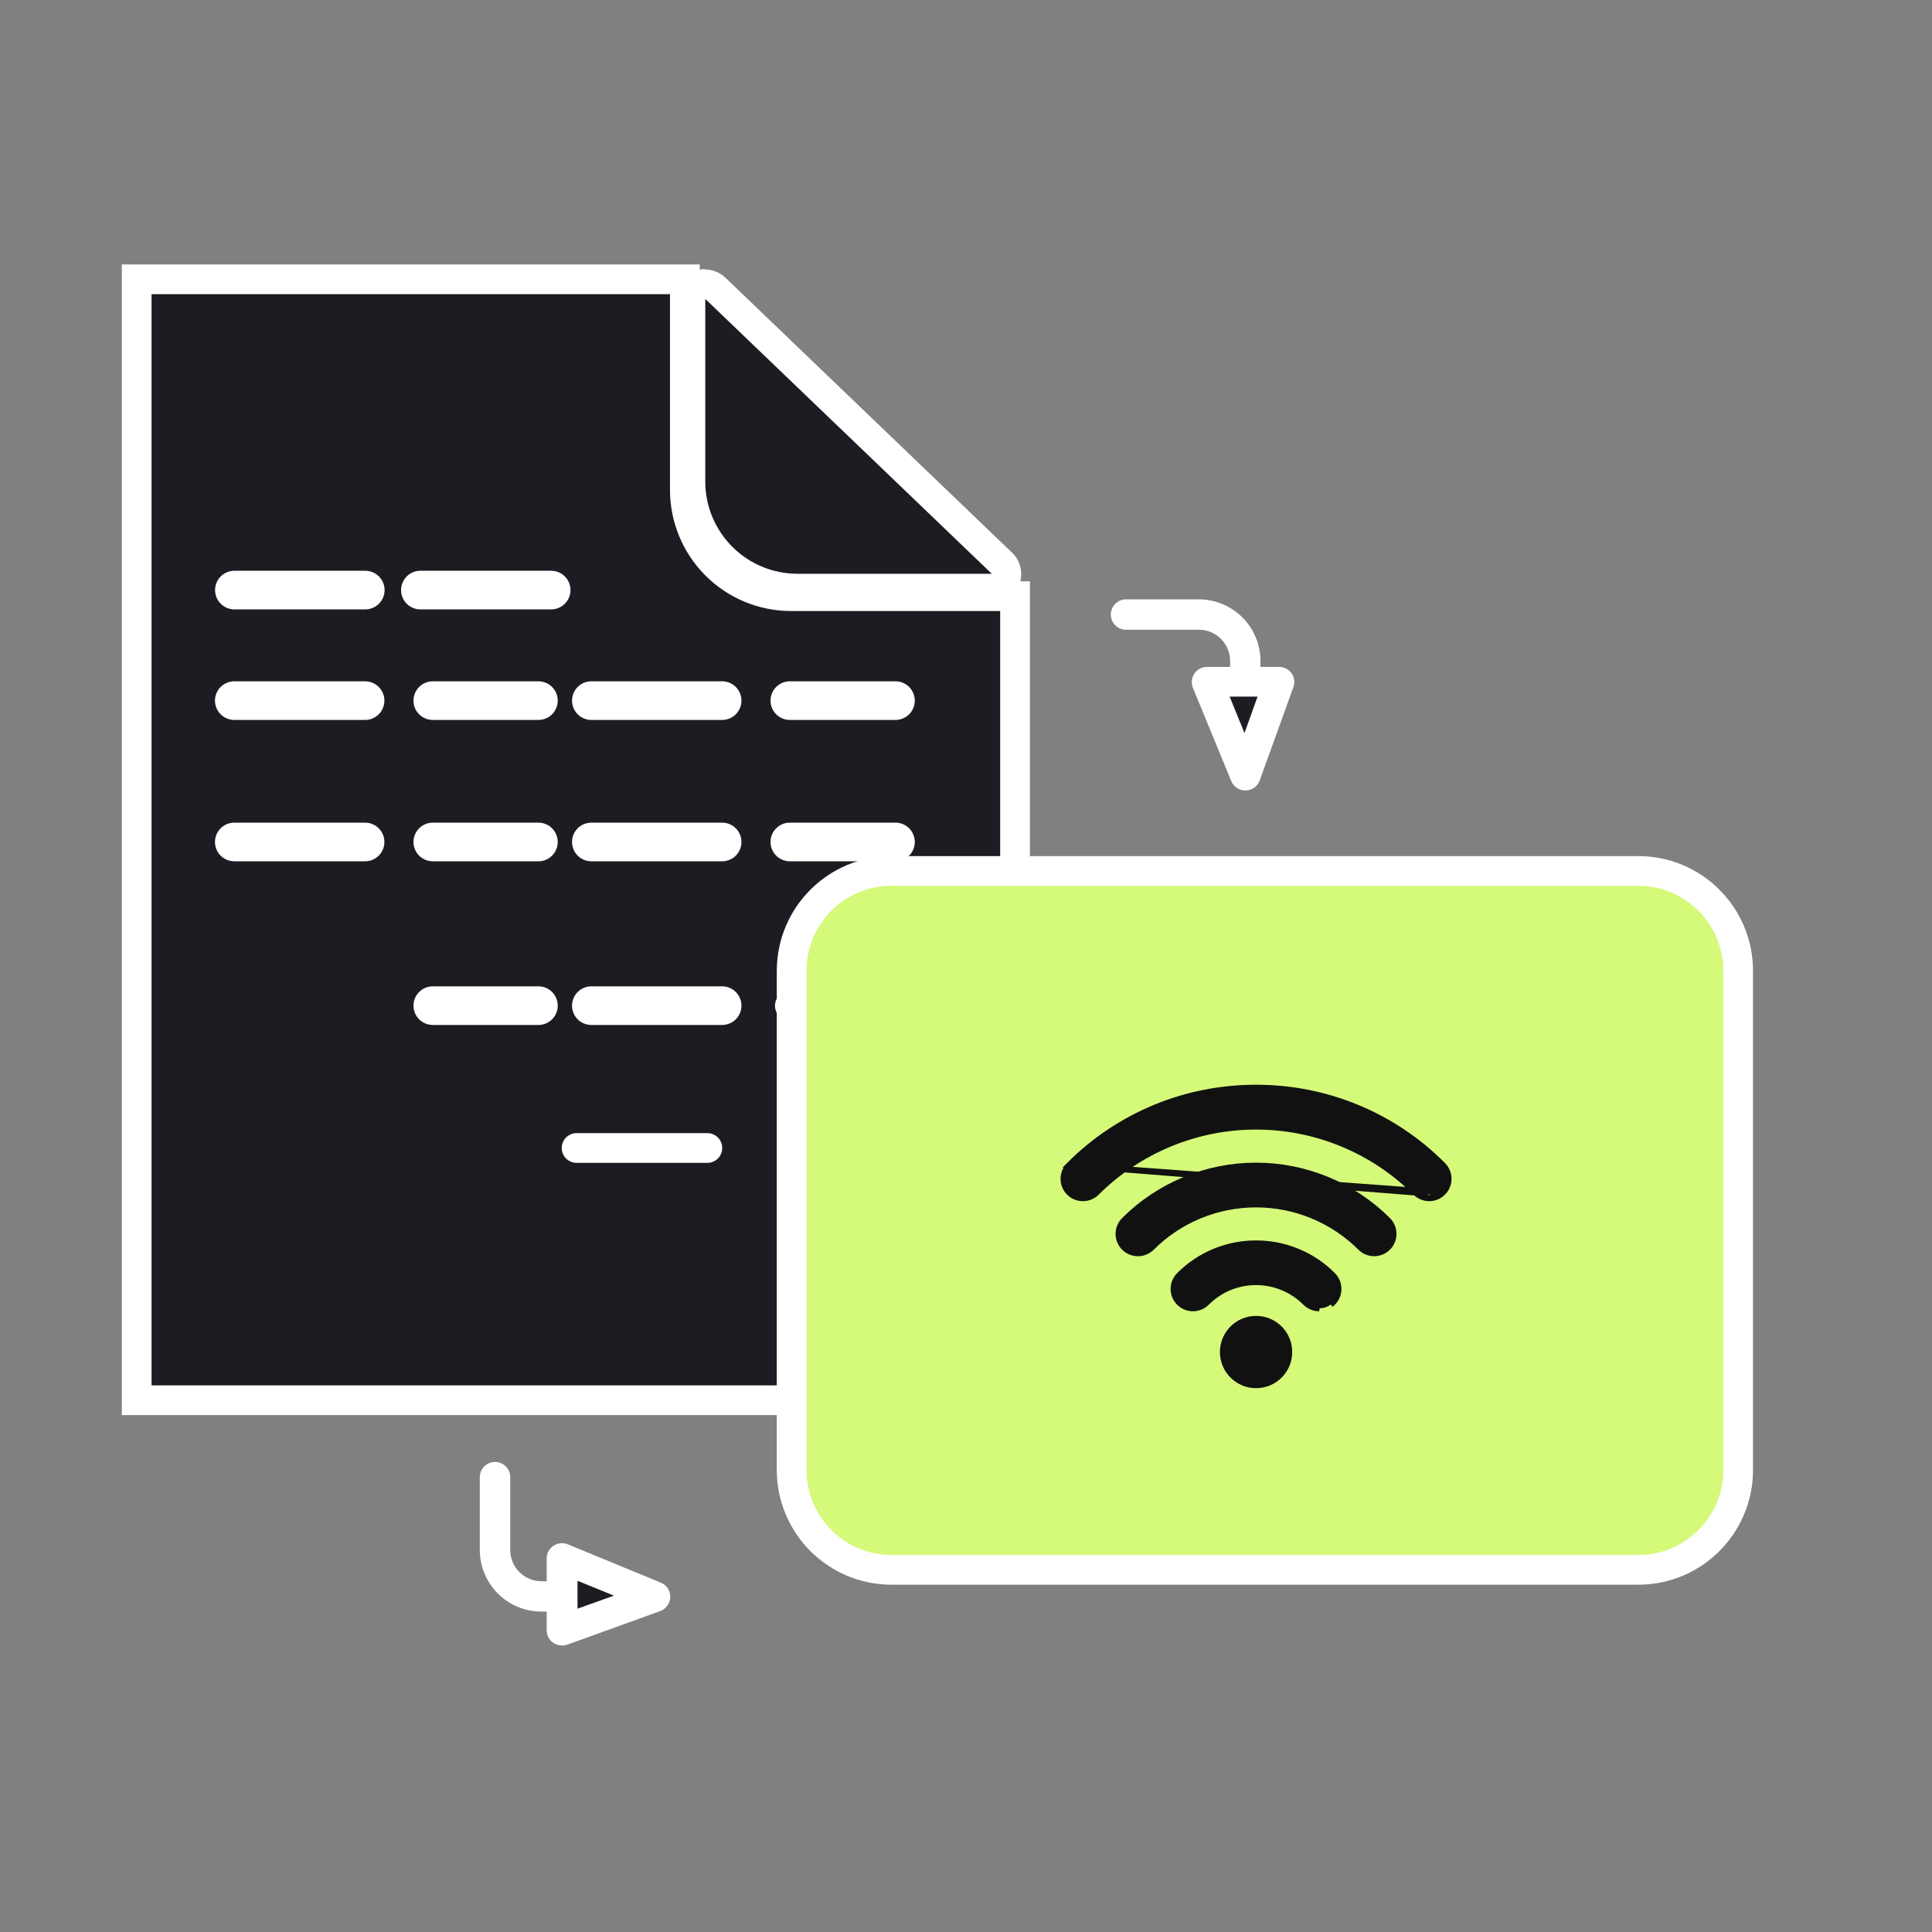 <svg width="100" height="100" viewBox="0 0 100 100" fill="none" xmlns="http://www.w3.org/2000/svg">
<rect x="0" y="0" width="100" height="100" fill="#808080" stroke="none"/>
<g clip-path="url(#clip0_537_15301)">
<path d="M35.448 25.363V14.458H7.075V72.476H47.057C48.51 72.471 49.901 71.892 50.928 70.864C51.956 69.836 52.534 68.444 52.538 66.991V30.858H40.934C39.478 30.855 38.084 30.274 37.056 29.244C36.027 28.214 35.449 26.819 35.448 25.363Z" fill="#1D1C23" stroke="white" stroke-width="1.538" stroke-miterlimit="10"/>
<path d="M22.401 52.052H27.868" stroke="white" stroke-width="2" stroke-linecap="round" stroke-linejoin="round"/>
<path d="M30.608 52.052H37.377" stroke="white" stroke-width="2" stroke-linecap="round" stroke-linejoin="round"/>
<path d="M40.882 52.052H46.349" stroke="white" stroke-width="1.538" stroke-linecap="round" stroke-linejoin="round"/>
<path d="M12.127 36.264H18.896" stroke="white" stroke-width="2" stroke-linecap="round" stroke-linejoin="round"/>
<path d="M22.401 36.264H27.868" stroke="white" stroke-width="2" stroke-linecap="round" stroke-linejoin="round"/>
<path d="M30.608 36.264H37.377" stroke="white" stroke-width="2" stroke-linecap="round" stroke-linejoin="round"/>
<path d="M40.882 36.264H46.349" stroke="white" stroke-width="2" stroke-linecap="round" stroke-linejoin="round"/>
<path d="M12.127 43.58H18.896" stroke="white" stroke-width="2" stroke-linecap="round" stroke-linejoin="round"/>
<path d="M22.401 43.58H27.868" stroke="white" stroke-width="2" stroke-linecap="round" stroke-linejoin="round"/>
<path d="M30.608 43.58H37.377" stroke="white" stroke-width="2" stroke-linecap="round" stroke-linejoin="round"/>
<path d="M40.882 43.58H46.349" stroke="white" stroke-width="2" stroke-linecap="round" stroke-linejoin="round"/>
<path d="M41.264 30.467C39.798 30.466 38.392 29.883 37.355 28.847C36.318 27.81 35.734 26.405 35.731 24.939V15.472C35.732 15.321 35.777 15.173 35.861 15.047C35.945 14.921 36.064 14.823 36.203 14.764C36.298 14.723 36.401 14.702 36.505 14.703C36.703 14.702 36.895 14.778 37.038 14.915L51.868 29.142C51.979 29.248 52.056 29.385 52.089 29.536C52.122 29.686 52.109 29.843 52.052 29.986C51.992 30.126 51.892 30.246 51.764 30.329C51.637 30.413 51.488 30.458 51.335 30.457L41.264 30.467Z" fill="#1D1C23"/>
<path d="M36.505 15.472L51.335 29.698H41.264C40.003 29.694 38.795 29.192 37.903 28.3C37.011 27.408 36.508 26.2 36.505 24.939V15.472ZM36.505 13.929C36.297 13.93 36.091 13.973 35.901 14.057C35.621 14.173 35.383 14.37 35.215 14.621C35.047 14.873 34.958 15.169 34.958 15.472V24.939C34.96 26.609 35.625 28.21 36.806 29.39C37.988 30.571 39.589 31.235 41.259 31.236H51.33C51.633 31.235 51.928 31.145 52.18 30.978C52.432 30.81 52.628 30.571 52.745 30.292C52.861 30.007 52.889 29.693 52.824 29.392C52.759 29.091 52.605 28.816 52.382 28.604L37.552 14.377C37.264 14.104 36.883 13.95 36.486 13.948L36.505 13.929Z" fill="white"/>
<path d="M84.797 45.08H46.146C43.291 45.08 40.976 47.395 40.976 50.25V76.085C40.976 78.94 43.291 81.255 46.146 81.255H84.797C87.652 81.255 89.967 78.94 89.967 76.085V50.25C89.967 47.395 87.652 45.08 84.797 45.08Z" fill="#D5F979" stroke="white" stroke-width="1.538" stroke-miterlimit="10"/>
<path d="M65.014 71.702C65.965 71.702 66.735 70.931 66.735 69.981C66.735 69.031 65.965 68.26 65.014 68.26C64.064 68.26 63.293 69.031 63.293 69.981C63.293 70.931 64.064 71.702 65.014 71.702Z" fill="#111111" stroke="#111111" stroke-width="0.3"/>
<path d="M67.569 67.427L67.568 67.426C67.234 67.09 66.836 66.823 66.397 66.641C65.959 66.459 65.489 66.366 65.014 66.367L65.013 66.367C64.539 66.365 64.069 66.458 63.63 66.64C63.192 66.822 62.794 67.089 62.46 67.426L62.46 67.427L62.46 67.427C62.27 67.615 62.014 67.721 61.748 67.721C61.481 67.721 61.224 67.615 61.035 67.427L61.035 67.427C60.847 67.238 60.741 66.982 60.741 66.715C60.741 66.448 60.847 66.192 61.035 66.003C61.557 65.479 62.177 65.063 62.86 64.78C63.543 64.498 64.275 64.353 65.014 64.355M67.569 67.427L68.278 67.571C68.39 67.571 68.501 67.549 68.605 67.506C68.709 67.463 68.803 67.4 68.882 67.321L68.988 67.427C68.988 67.427 68.988 67.427 68.988 67.427C69.177 67.238 69.282 66.982 69.282 66.715C69.282 66.448 69.177 66.192 68.988 66.003C68.468 65.479 67.848 65.063 67.166 64.781C66.484 64.498 65.752 64.353 65.014 64.355M67.569 67.427C67.757 67.615 68.012 67.72 68.278 67.721L67.569 67.427ZM65.014 64.355C65.014 64.355 65.014 64.355 65.014 64.355L65.014 64.505L65.014 64.355C65.014 64.355 65.014 64.355 65.014 64.355Z" fill="#111111" stroke="#111111" stroke-width="0.3"/>
<path d="M70.418 64.578L70.418 64.578C70.606 64.766 70.861 64.871 71.127 64.872L71.128 64.872C71.394 64.871 71.648 64.766 71.837 64.578L71.837 64.578C72.026 64.389 72.132 64.132 72.132 63.866C72.132 63.599 72.026 63.343 71.837 63.154L71.837 63.153C70.026 61.345 67.571 60.329 65.012 60.329C62.452 60.329 59.998 61.345 58.187 63.153L58.186 63.154C57.998 63.343 57.892 63.599 57.892 63.866C57.892 64.132 57.998 64.389 58.186 64.578L58.187 64.578C58.376 64.766 58.632 64.872 58.899 64.872C59.166 64.872 59.422 64.766 59.611 64.578L59.611 64.578C61.045 63.147 62.988 62.344 65.014 62.344C67.04 62.344 68.983 63.147 70.418 64.578Z" fill="#111111" stroke="#111111" stroke-width="0.3"/>
<path d="M73.267 61.729L73.267 61.729C71.076 59.544 68.108 58.316 65.014 58.316C61.92 58.316 58.952 59.544 56.762 61.729L56.762 61.729C56.572 61.917 56.316 62.023 56.05 62.023C55.783 62.023 55.526 61.917 55.337 61.729L55.337 61.729C55.149 61.539 55.043 61.283 55.043 61.017C55.043 60.75 55.149 60.494 55.337 60.305L73.267 61.729ZM73.267 61.729C73.455 61.916 73.71 62.022 73.976 62.023L73.977 62.023M73.267 61.729L73.977 62.023M73.977 62.023C74.243 62.022 74.498 61.916 74.686 61.729L74.686 61.729M73.977 62.023L74.686 61.729M74.686 61.729C74.875 61.539 74.981 61.283 74.981 61.017C74.981 60.75 74.875 60.494 74.687 60.305C73.42 59.03 71.912 58.019 70.252 57.332C68.591 56.644 66.811 56.293 65.014 56.298M74.686 61.729L55.337 60.304C56.605 59.03 58.113 58.019 59.774 57.331C61.435 56.644 63.216 56.293 65.014 56.298M65.014 56.298C65.014 56.298 65.014 56.298 65.015 56.298L65.014 56.448L65.014 56.298C65.014 56.298 65.014 56.298 65.014 56.298Z" fill="#111111" stroke="#111111" stroke-width="0.3"/>
<path d="M65.241 37V34.208C65.239 33.364 64.904 32.554 64.307 31.958C63.71 31.361 62.901 31.025 62.057 31.024H58.283C58.179 31.023 58.077 31.043 57.981 31.082C57.885 31.122 57.798 31.18 57.725 31.253C57.651 31.326 57.593 31.413 57.554 31.509C57.515 31.605 57.495 31.708 57.495 31.811C57.495 31.915 57.516 32.017 57.555 32.112C57.595 32.207 57.653 32.294 57.726 32.367C57.8 32.439 57.886 32.497 57.982 32.536C58.078 32.575 58.18 32.595 58.283 32.594H62.057C62.484 32.596 62.894 32.766 63.196 33.068C63.498 33.37 63.669 33.78 63.67 34.208V37C63.669 37.103 63.689 37.206 63.728 37.301C63.767 37.397 63.825 37.483 63.898 37.557C63.97 37.63 64.057 37.688 64.152 37.728C64.248 37.767 64.35 37.788 64.453 37.788C64.556 37.788 64.659 37.767 64.754 37.728C64.85 37.688 64.937 37.63 65.01 37.557C65.083 37.484 65.141 37.397 65.181 37.301C65.22 37.206 65.241 37.103 65.241 37Z" fill="white"/>
<path d="M62.472 35.292L64.462 40.127L66.207 35.292H62.472Z" fill="#1D1C23"/>
<path d="M66.948 35.557L65.203 40.396C65.148 40.546 65.05 40.676 64.92 40.769C64.79 40.861 64.636 40.912 64.476 40.915C64.32 40.92 64.165 40.878 64.033 40.794C63.901 40.709 63.797 40.587 63.736 40.443L61.745 35.604C61.697 35.484 61.678 35.355 61.69 35.227C61.703 35.099 61.746 34.976 61.816 34.868C61.888 34.761 61.986 34.673 62.1 34.612C62.215 34.551 62.342 34.519 62.472 34.519H66.207C66.334 34.518 66.46 34.548 66.572 34.606C66.685 34.664 66.781 34.749 66.854 34.854C66.951 34.992 67 35.157 66.995 35.325C66.992 35.405 66.976 35.483 66.948 35.557ZM64.415 37.943L65.09 36.057H63.646L64.415 37.943Z" fill="white"/>
<path d="M30.816 83.415H28.019C27.175 83.414 26.366 83.078 25.769 82.481C25.172 81.884 24.836 81.075 24.835 80.231V76.457C24.835 76.249 24.918 76.048 25.066 75.901C25.213 75.753 25.414 75.67 25.623 75.67C25.726 75.67 25.829 75.69 25.924 75.73C26.02 75.769 26.107 75.827 26.18 75.901C26.253 75.974 26.311 76.061 26.351 76.156C26.39 76.252 26.41 76.354 26.41 76.457V80.231C26.41 80.658 26.58 81.068 26.881 81.37C27.183 81.673 27.592 81.843 28.019 81.844H30.816C30.919 81.844 31.022 81.864 31.117 81.903C31.213 81.942 31.3 81.999 31.373 82.072C31.446 82.145 31.504 82.231 31.544 82.327C31.583 82.422 31.604 82.524 31.604 82.627C31.604 82.731 31.584 82.833 31.544 82.929C31.504 83.024 31.446 83.111 31.373 83.184C31.3 83.257 31.213 83.316 31.118 83.355C31.022 83.395 30.919 83.415 30.816 83.415Z" fill="white"/>
<path d="M29.104 80.646L33.943 82.637L29.104 84.382V80.646Z" fill="#1D1C23"/>
<path d="M29.104 85.17C28.935 85.174 28.77 85.124 28.632 85.028C28.529 84.955 28.444 84.858 28.386 84.746C28.328 84.633 28.297 84.509 28.297 84.382V80.66C28.297 80.531 28.329 80.404 28.39 80.291C28.451 80.177 28.539 80.081 28.646 80.01C28.754 79.938 28.878 79.893 29.007 79.88C29.136 79.867 29.267 79.885 29.387 79.934L34.222 81.925C34.365 81.987 34.486 82.091 34.57 82.223C34.654 82.355 34.697 82.509 34.693 82.665C34.688 82.825 34.636 82.979 34.542 83.108C34.449 83.238 34.319 83.336 34.17 83.391L29.335 85.137C29.26 85.159 29.182 85.171 29.104 85.17ZM29.892 81.821V83.264L31.778 82.59L29.892 81.821Z" fill="white"/>
<path d="M29.844 59.42H36.613" stroke="white" stroke-width="1.538" stroke-linecap="round" stroke-linejoin="round"/>
<path d="M12.132 30.542H18.906" stroke="white" stroke-width="2" stroke-linecap="round" stroke-linejoin="round"/>
<path d="M21.759 30.542H28.528" stroke="white" stroke-width="2" stroke-linecap="round" stroke-linejoin="round"/>
</g>
<defs>
<clipPath id="clip0_537_15301">
<rect width="100" height="100" fill="white"/>
</clipPath>
</defs>
</svg>
